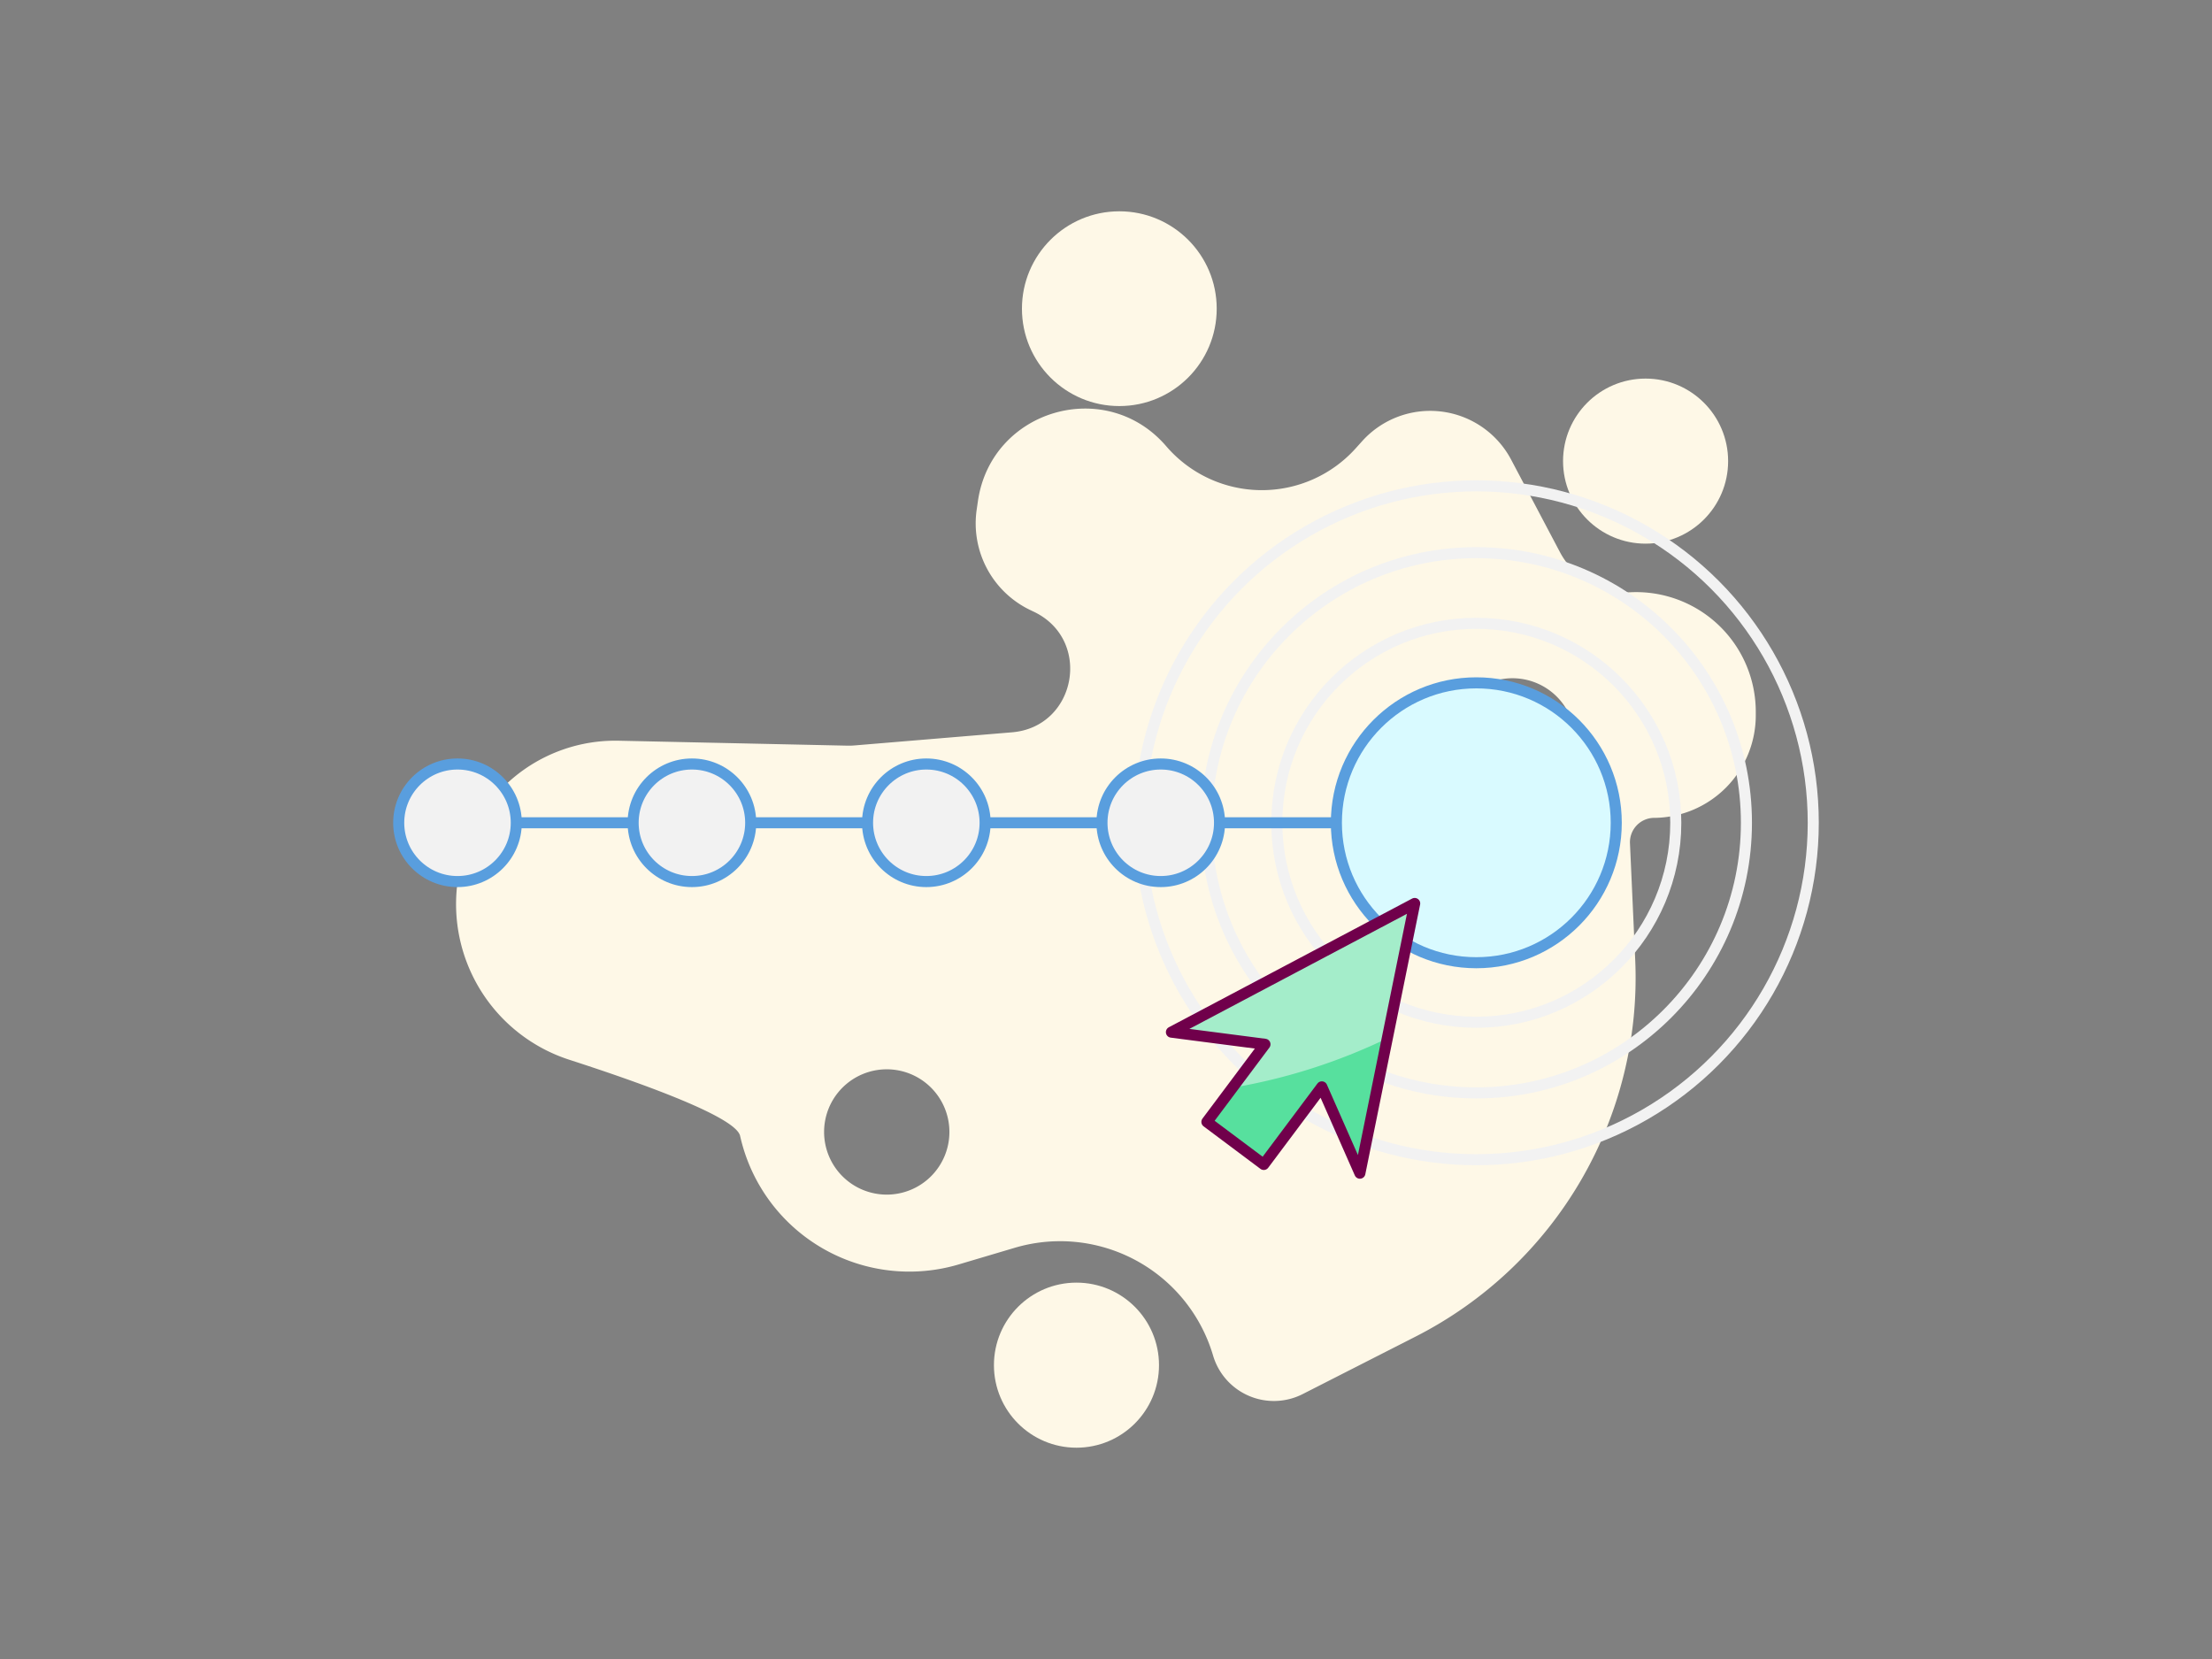 <svg viewBox="0 0 800 600" xmlns="http://www.w3.org/2000/svg"><rect x="0" y="0" width="800" height="600" fill="#808080" stroke="none"/><circle cx="404.82" cy="111.64" fill="#fef8e7" r="35.22"/><path d="m205.79 383.24c28.77 9.3 60.35 20.93 61.88 27.57 0 .13.06.25.09.39a62.7 62.7 0 0 0 79 46.09l20.21-6a57.67 57.67 0 0 1 71.75 38.95 22.94 22.94 0 0 0 32.41 13.95l40.87-20.81a145.62 145.62 0 0 0 79.4-136.17l-1.9-42.21a8.82 8.82 0 0 1 8.63-9.21h.57a37.09 37.09 0 0 0 36.3-37.22v-1.24a43.28 43.28 0 0 0 -45.38-43.13 27.26 27.26 0 0 1 -25.43-14.49l-17.66-33.46a33.11 33.11 0 0 0 -53.85-6.74l-2.45 2.72a45.61 45.61 0 0 1 -68.43-.83c-21.8-25.4-63.27-13.32-68.11 19.76l-.45 3.09a34.75 34.75 0 0 0 19.43 36.41l1.22.58c21.23 10.12 15.46 41.67-7.88 43.61l-57.11 4.76c-.8.06-1.6.09-2.4.07l-82.71-1.79a57.38 57.38 0 0 0 -58.1 49.65l-.18 1.28a59.16 59.16 0 0 0 40.28 64.42zm325.21-99.24a22.66 22.66 0 1 1 32 0 22.66 22.66 0 0 1 -32 0zm-226.32 141.41a22.66 22.66 0 1 1 32.05 0 22.66 22.66 0 0 1 -32.05 0z" fill="#fef8e7"/><circle cx="389.32" cy="493.73" fill="#fef8e7" r="29.85"/><circle cx="595.15" cy="166.77" fill="#fef8e7" r="29.85"/><g stroke-linecap="round" stroke-linejoin="round" stroke-width="4"><circle cx="533.93" cy="297.57" fill="none" r="72.14" stroke="#f2f2f2"/><circle cx="533.93" cy="297.57" fill="none" r="97.69" stroke="#f2f2f2"/><circle cx="533.93" cy="297.57" fill="none" r="121.86" stroke="#f2f2f2"/><path d="m186.72 297.57h296.61" fill="#a1f1ff" stroke="#599ede"/><circle cx="165.46" cy="297.57" fill="#f2f2f2" r="21.26" stroke="#599ede"/><circle cx="250.24" cy="297.57" fill="#f2f2f2" r="21.26" stroke="#599ede"/><circle cx="335.02" cy="297.57" fill="#f2f2f2" r="21.26" stroke="#599ede"/><circle cx="419.8" cy="297.57" fill="#f2f2f2" r="21.26" stroke="#599ede"/><circle cx="533.93" cy="297.57" fill="#d9faff" r="50.61" stroke="#599ede"/></g><path d="m491.82 424.3 19.82-97.55-87.98 46.54 33.83 4.39-21 28.07 20.57 15.39 21-28.06z" fill="#a4edca"/><path d="m501.73 375.52a209.47 209.47 0 0 1 -56 17.87l-9.25 12.36 20.57 15.4 21-28.07 13.76 31.21 9.9-48.77z" fill="#57e09e"/><path d="m491.82 424.3 19.82-97.55-87.98 46.54 33.83 4.39-21 28.07 20.57 15.39 21-28.06z" fill="none" stroke="#70004b" stroke-linecap="round" stroke-linejoin="round" stroke-width="4"/></svg>